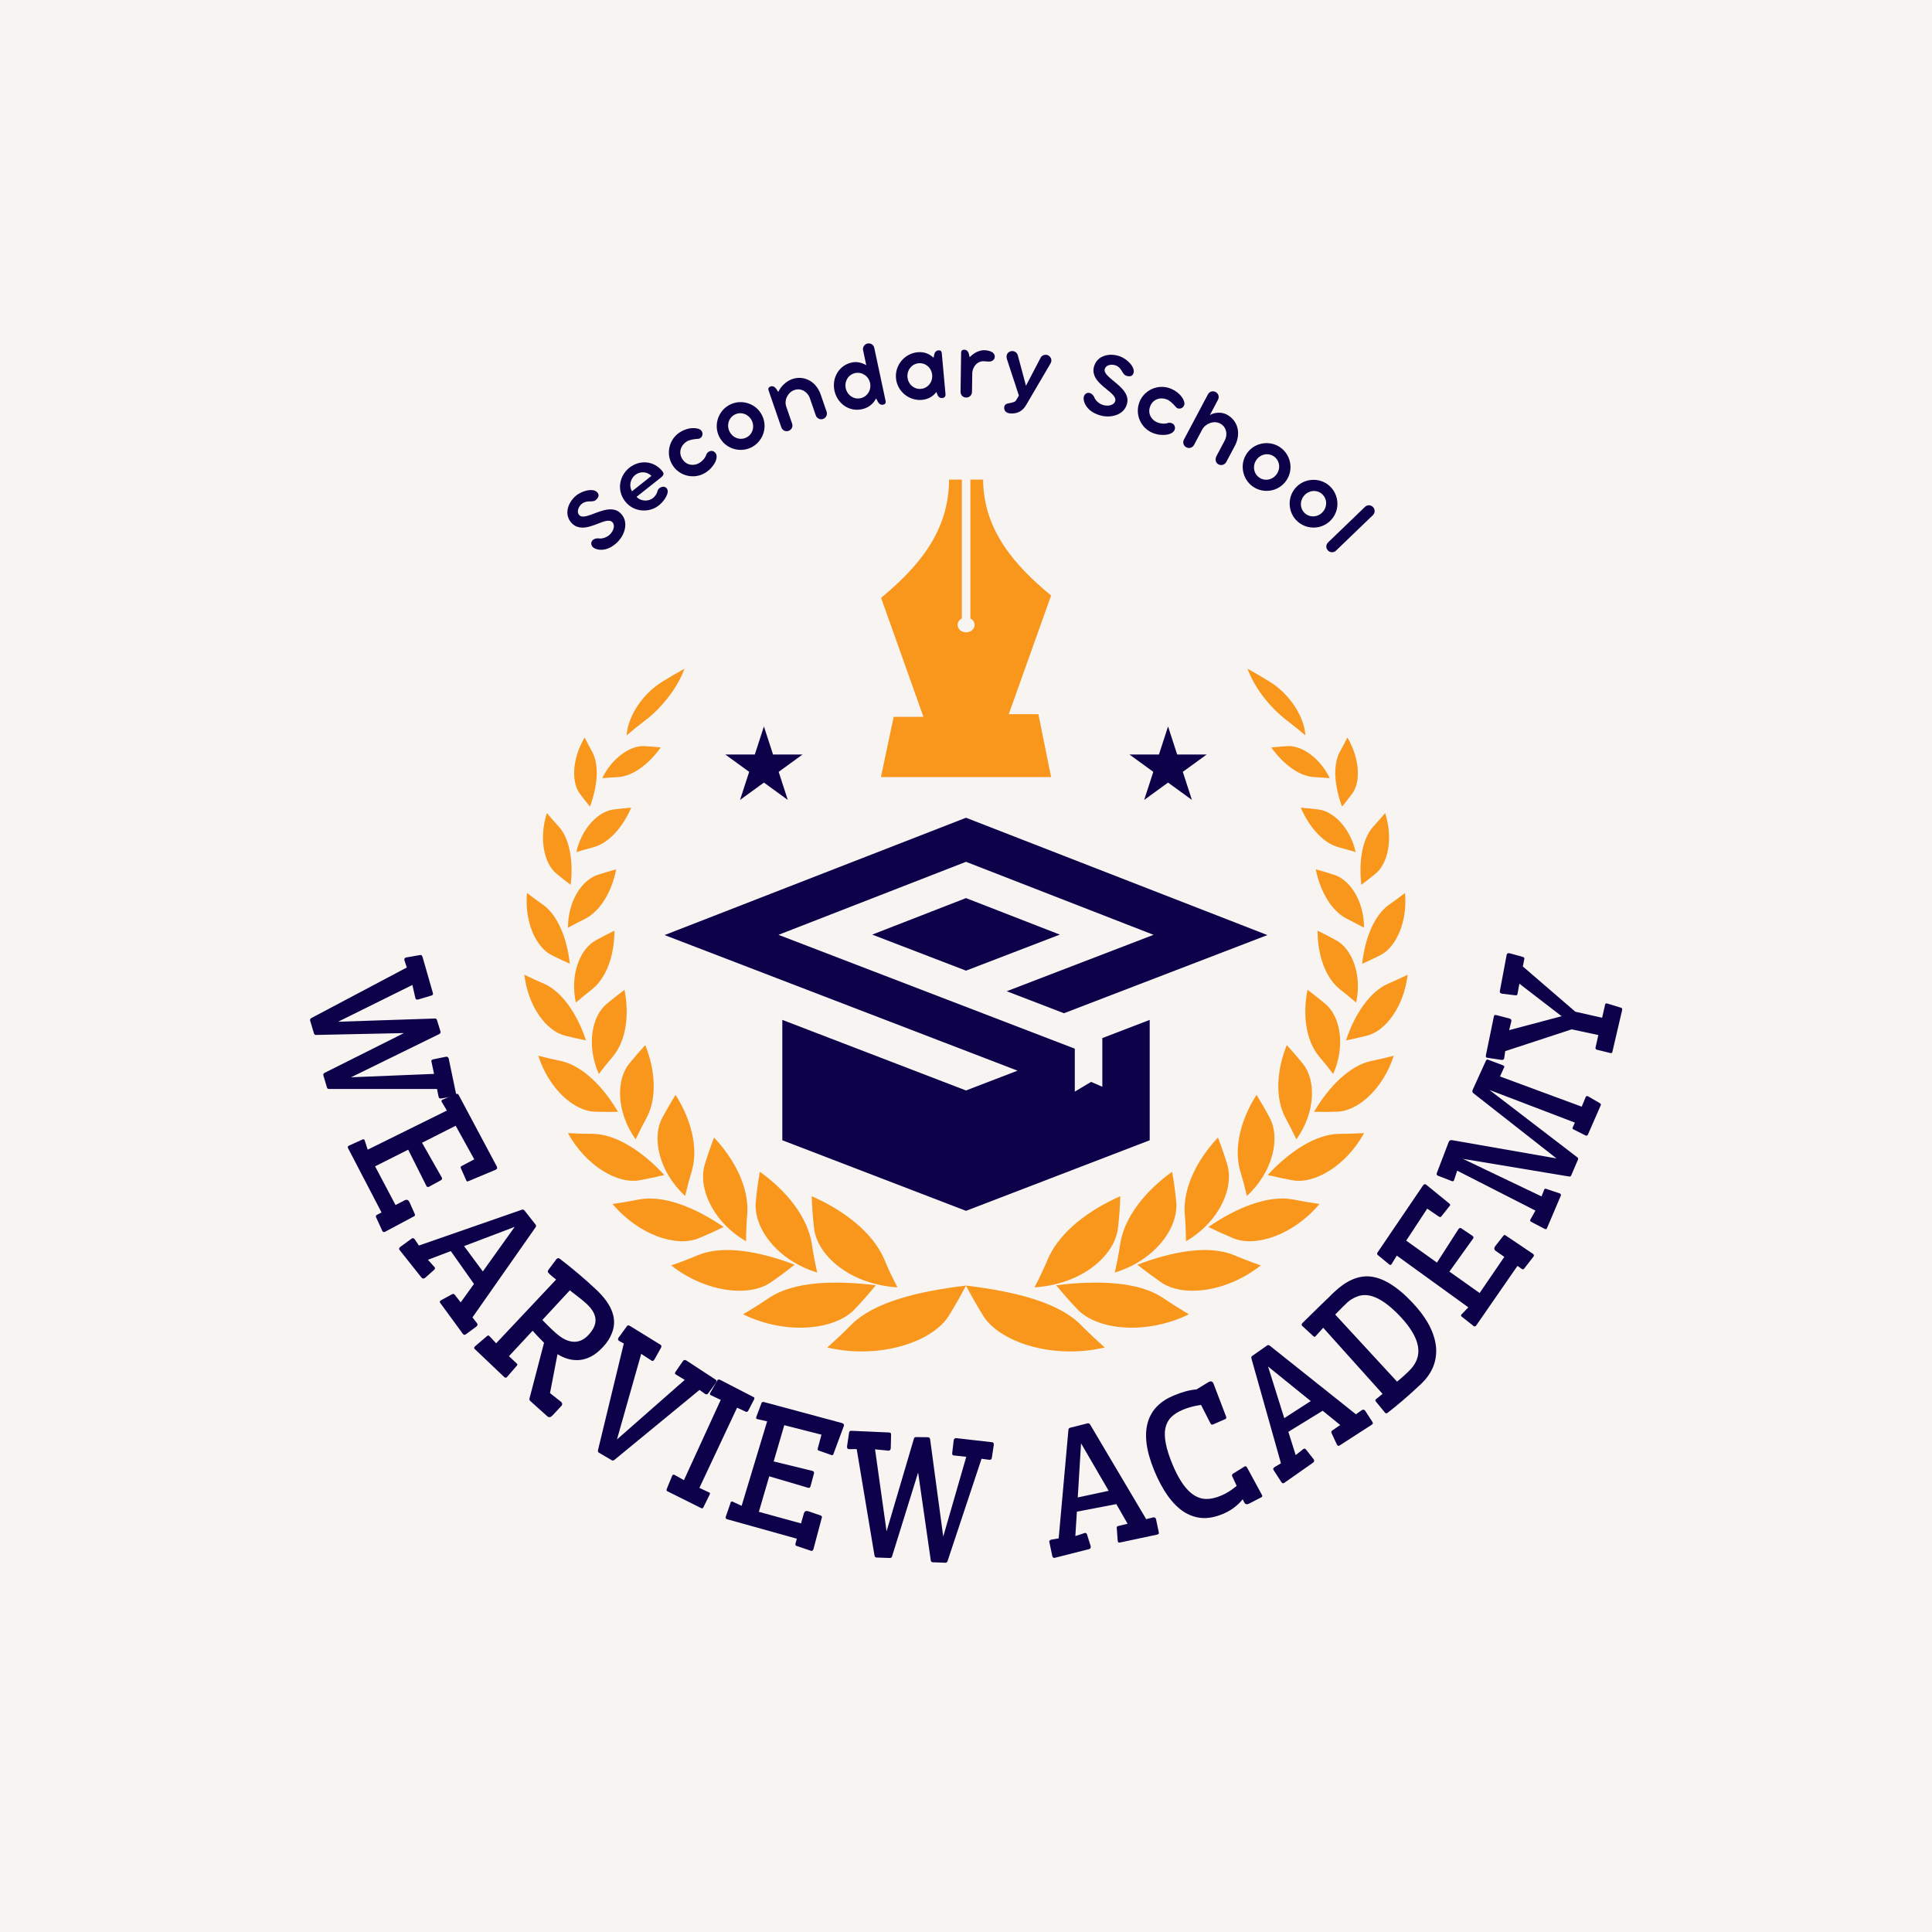 <svg xmlns="http://www.w3.org/2000/svg" xmlns:xlink="http://www.w3.org/1999/xlink" width="500" zoomAndPan="magnify" viewBox="0 0 375 375" height="500" preserveAspectRatio="xMidYMid meet" version="1.0"><defs><g/><clipPath id="1ed52b5b32"><path d="M 261 189 L 273.52 189 L 273.52 202 L 261 202 Z M 261 189 " clip-rule="nonzero"/></clipPath><clipPath id="190e5af655"><path d="M 242 129.797 L 254 129.797 L 254 143 L 242 143 Z M 242 129.797 " clip-rule="nonzero"/></clipPath><clipPath id="d09adafc7c"><path d="M 101.77 189 L 114 189 L 114 202 L 101.77 202 Z M 101.77 189 " clip-rule="nonzero"/></clipPath><clipPath id="40d0a7186c"><path d="M 121 129.797 L 133 129.797 L 133 143 L 121 143 Z M 121 129.797 " clip-rule="nonzero"/></clipPath><clipPath id="8bea46133b"><path d="M 129 158.707 L 246 158.707 L 246 235.207 L 129 235.207 Z M 129 158.707 " clip-rule="nonzero"/></clipPath><clipPath id="ccb3264acd"><path d="M 140.777 141.004 L 155.777 141.004 L 155.777 155.254 L 140.777 155.254 Z M 140.777 141.004 " clip-rule="nonzero"/></clipPath><clipPath id="18fe83a80c"><path d="M 219.219 141.004 L 234.219 141.004 L 234.219 155.254 L 219.219 155.254 Z M 219.219 141.004 " clip-rule="nonzero"/></clipPath><clipPath id="add62f8744"><path d="M 171.02 93.09 L 204.02 93.09 L 204.02 150.84 L 171.02 150.84 Z M 171.02 93.09 " clip-rule="nonzero"/></clipPath></defs><rect x="-37.5" width="450" fill="#ffffff" y="-37.5" height="450" fill-opacity="1"/><rect x="-37.5" width="450" fill="#f7f4f2" y="-37.5" height="450" fill-opacity="1"/><g fill="#0d0149" fill-opacity="1"><g transform="translate(58.356, 189.897)"><g><path d="M 20.141 -3.5 C 20.066 -3.801 20.191 -3.988 20.516 -4.062 L 23.125 -4.516 C 23.312 -4.547 23.43 -4.531 23.484 -4.469 C 23.547 -4.414 23.602 -4.312 23.656 -4.156 L 25.672 2.859 C 25.703 3.047 25.68 3.164 25.609 3.219 C 25.547 3.27 25.445 3.316 25.312 3.359 L 22.797 4.109 C 22.617 4.129 22.492 4.117 22.422 4.078 C 22.348 4.035 22.289 3.926 22.25 3.75 L 21.688 1.281 L 7.266 8.422 L 26.031 7.797 C 26.25 7.773 26.391 7.867 26.453 8.078 L 27.156 10.344 C 27.188 10.562 27.102 10.719 26.906 10.812 L 9.781 19.203 L 25.891 18.547 L 25.391 16.172 C 25.359 16.055 25.359 15.969 25.391 15.906 C 25.43 15.844 25.523 15.785 25.672 15.734 L 28.172 15.219 C 28.453 15.164 28.641 15.281 28.734 15.562 L 30.172 22.438 C 30.211 22.664 30.082 22.816 29.781 22.891 L 27.312 23.312 C 27.156 23.332 27.035 23.32 26.953 23.281 C 26.879 23.238 26.816 23.129 26.766 22.953 L 26.469 21.469 L 5.516 21.469 C 5.316 21.488 5.18 21.395 5.109 21.188 L 4.406 18.828 C 4.375 18.586 4.461 18.422 4.672 18.328 L 20.047 10.625 L 2.984 10.984 C 2.785 10.992 2.648 10.891 2.578 10.672 L 1.828 8.156 C 1.797 7.977 1.891 7.82 2.109 7.688 L 20.609 -2.109 Z M 20.141 -3.5 "/></g></g></g><g fill="#0d0149" fill-opacity="1"><g transform="translate(66.524, 220.806)"><g><path d="M 8.188 18.297 C 7.945 18.359 7.785 18.312 7.703 18.156 L 6.469 15.453 C 6.375 15.242 6.445 15.082 6.688 14.969 L 7.531 14.531 L 1.031 2.047 C 0.926 1.836 0.984 1.676 1.203 1.562 L 3.859 0.359 C 3.992 0.297 4.117 0.328 4.234 0.453 L 4.844 2.344 L 20.219 -5.25 L 19.188 -6.969 C 19.113 -7.133 19.18 -7.27 19.391 -7.375 L 22.031 -8.469 C 22.227 -8.539 22.383 -8.477 22.5 -8.281 L 29.906 5.609 C 30.031 5.898 29.973 6.102 29.734 6.219 L 24.438 8.438 C 24.227 8.551 24.086 8.535 24.016 8.391 L 22.938 5.969 C 22.883 5.82 22.875 5.719 22.906 5.656 C 22.945 5.602 23.023 5.547 23.141 5.484 L 25.531 4.219 L 21.922 -2.297 L 15.391 1 L 19.219 7.734 C 19.332 7.973 19.285 8.148 19.078 8.266 L 16.734 9.547 C 16.504 9.629 16.344 9.582 16.25 9.406 L 12.703 2.344 L 6.281 5.578 L 10.25 13.094 L 12.078 12.141 C 12.43 11.984 12.711 12.086 12.922 12.453 L 13.969 14.797 C 14.062 15.023 14.035 15.176 13.891 15.25 Z M 8.188 18.297 "/></g></g></g><g fill="#0d0149" fill-opacity="1"><g transform="translate(76.983, 241.898)"><g><path d="M 0.547 0.688 C 0.422 0.488 0.484 0.297 0.734 0.109 L 2.875 -1.453 C 3 -1.555 3.109 -1.598 3.203 -1.578 C 3.297 -1.555 3.406 -1.473 3.531 -1.328 L 4.328 -0.141 L 24.312 -7.094 C 24.5 -7.156 24.66 -7.113 24.797 -6.969 L 27 -4.172 C 27.102 -4.023 27.086 -3.852 26.953 -3.656 L 14.719 13.812 L 15.609 14.938 C 15.766 15.188 15.719 15.406 15.469 15.594 L 13.453 17.078 C 13.305 17.18 13.188 17.219 13.094 17.188 C 13.008 17.156 12.914 17.07 12.812 16.938 L 8.5 11.047 C 8.383 10.898 8.348 10.785 8.391 10.703 C 8.441 10.629 8.523 10.551 8.641 10.469 L 10.703 9.344 C 10.848 9.258 10.961 9.227 11.047 9.25 C 11.141 9.27 11.234 9.344 11.328 9.469 L 12.438 10.891 L 15.016 7.312 L 10.516 0.938 L 6.078 2.625 L 7.359 4.047 C 7.43 4.148 7.461 4.234 7.453 4.297 C 7.441 4.367 7.391 4.457 7.297 4.562 L 5.484 6.172 C 5.336 6.254 5.219 6.285 5.125 6.266 C 5.031 6.254 4.93 6.191 4.828 6.078 Z M 13.094 -0.031 L 16.734 4.891 L 22.922 -3.766 Z M 13.094 -0.031 "/></g></g></g><g fill="#0d0149" fill-opacity="1"><g transform="translate(91.084, 260.75)"><g><path d="M 7.281 6.578 C 7.113 6.703 6.945 6.688 6.781 6.531 L 1.031 1.062 C 0.906 0.938 0.926 0.781 1.094 0.594 L 3.469 -1.438 C 3.602 -1.539 3.734 -1.551 3.859 -1.469 L 5.219 -0.016 L 16.859 -12.391 C 16.242 -12.879 15.82 -13.227 15.594 -13.438 C 15.375 -13.656 15.258 -13.816 15.25 -13.922 C 15.25 -14.035 15.285 -14.148 15.359 -14.266 L 16.922 -16.359 C 17.117 -16.555 17.316 -16.594 17.516 -16.469 C 20.023 -14.551 22.398 -12.539 24.641 -10.438 C 27.773 -7.488 28.785 -4.66 27.672 -1.953 C 27.305 -1.004 26.727 -0.113 25.938 0.719 C 25.156 1.551 24.398 2.156 23.672 2.531 C 22.953 2.906 22.227 3.133 21.5 3.219 C 20.02 3.363 18.562 2.988 17.125 2.094 L 15.672 9.656 L 17.859 11.375 C 18.098 11.645 18.102 11.898 17.875 12.141 L 16.188 13.953 C 15.812 14.359 15.473 14.43 15.172 14.172 L 11.844 11.188 C 11.688 11.051 11.641 10.867 11.703 10.641 L 14.516 -0.125 C 13.66 -0.969 12.922 -1.742 12.297 -2.453 L 7.703 2.484 L 9.25 3.938 C 9.375 4.051 9.367 4.18 9.234 4.328 Z M 22.844 -7.609 C 22.227 -8.191 21.117 -9.086 19.516 -10.297 L 14.188 -4.547 C 14.82 -3.879 15.5 -3.207 16.219 -2.531 C 16.938 -1.852 17.578 -1.344 18.141 -1 C 18.711 -0.664 19.281 -0.453 19.844 -0.359 C 21.051 -0.16 22.145 -0.582 23.125 -1.625 C 24.113 -2.676 24.57 -3.691 24.5 -4.672 C 24.438 -5.648 23.883 -6.629 22.844 -7.609 Z M 22.844 -7.609 "/></g></g></g><g fill="#0d0149" fill-opacity="1"><g transform="translate(108.362, 276.74)"><g><path d="M 30.562 -8.938 C 30.758 -8.801 30.77 -8.594 30.594 -8.312 L 29.109 -6.312 C 29.004 -6.188 28.91 -6.113 28.828 -6.094 C 28.742 -6.07 28.625 -6.109 28.469 -6.203 L 27.406 -6.953 L 10.891 6.625 C 10.734 6.758 10.57 6.785 10.406 6.703 L 7.875 5.219 C 7.707 5.113 7.656 4.938 7.719 4.688 L 12.719 -15.969 L 11.828 -16.453 C 11.566 -16.609 11.523 -16.828 11.703 -17.109 L 13.281 -19.266 C 13.383 -19.41 13.477 -19.484 13.562 -19.484 C 13.645 -19.492 13.77 -19.453 13.938 -19.359 L 19.875 -15.703 C 20.051 -15.555 20.066 -15.359 19.922 -15.109 L 18.641 -12.828 C 18.523 -12.68 18.426 -12.598 18.344 -12.578 C 18.258 -12.566 18.148 -12.609 18.016 -12.703 L 16.094 -13.953 L 11.391 2.656 L 24.547 -8.906 L 22.828 -9.938 C 22.723 -10.008 22.664 -10.082 22.656 -10.156 C 22.645 -10.227 22.672 -10.32 22.734 -10.438 L 24.188 -12.547 C 24.363 -12.785 24.578 -12.832 24.828 -12.688 Z M 30.562 -8.938 "/></g></g></g><g fill="#0d0149" fill-opacity="1"><g transform="translate(127.909, 288.795)"><g><path d="M 9.766 0.906 C 9.91 0.969 9.938 1.094 9.844 1.281 L 8.609 3.797 C 8.523 3.984 8.367 4.02 8.141 3.906 L 1.625 0.656 C 1.457 0.582 1.422 0.426 1.516 0.188 L 2.578 -2.391 C 2.672 -2.535 2.789 -2.594 2.938 -2.562 L 4.844 -1.5 L 11.984 -17.078 L 10.047 -18 C 9.879 -18.07 9.844 -18.211 9.938 -18.422 L 11.328 -20.859 C 11.391 -20.961 11.453 -21.02 11.516 -21.031 C 11.586 -21.039 11.688 -21.031 11.812 -21 L 18.375 -17.609 C 18.469 -17.566 18.516 -17.516 18.516 -17.453 C 18.523 -17.391 18.508 -17.301 18.469 -17.188 L 17.312 -14.953 C 17.188 -14.742 17.02 -14.691 16.812 -14.797 L 15.156 -15.562 L 7.844 0 Z M 9.766 0.906 "/></g></g></g><g fill="#0d0149" fill-opacity="1"><g transform="translate(138.917, 294.224)"><g><path d="M 18.953 6.531 C 18.836 6.758 18.695 6.848 18.531 6.797 L 15.703 5.844 C 15.484 5.77 15.414 5.602 15.5 5.344 L 15.75 4.438 L 2.203 0.656 C 1.973 0.582 1.891 0.422 1.953 0.172 L 2.906 -2.578 C 2.945 -2.723 3.055 -2.789 3.234 -2.781 L 5.031 -1.938 L 9.984 -18.344 L 8.047 -18.781 C 7.867 -18.832 7.812 -18.969 7.875 -19.188 L 8.891 -21.891 C 8.961 -22.066 9.113 -22.133 9.344 -22.094 L 24.547 -18 C 24.848 -17.883 24.957 -17.703 24.875 -17.453 L 22.875 -12.062 C 22.801 -11.832 22.68 -11.738 22.516 -11.781 L 20.031 -12.656 C 19.895 -12.707 19.816 -12.77 19.797 -12.844 C 19.785 -12.914 19.797 -13.016 19.828 -13.141 L 20.531 -15.75 L 13.312 -17.594 L 11.25 -10.562 L 18.781 -8.719 C 19.031 -8.645 19.129 -8.488 19.078 -8.25 L 18.391 -5.688 C 18.305 -5.469 18.164 -5.383 17.969 -5.438 L 10.391 -7.672 L 8.375 -0.781 L 16.562 1.469 L 17.125 -0.516 C 17.25 -0.879 17.52 -1.008 17.938 -0.906 L 20.344 -0.078 C 20.57 0.016 20.66 0.145 20.609 0.312 Z M 18.953 6.531 "/></g></g></g><g fill="#0d0149" fill-opacity="1"><g transform="translate(161.785, 301.485)"><g><path d="M 3.031 -20.203 C 2.727 -20.223 2.594 -20.398 2.625 -20.734 L 3.016 -23.375 C 3.047 -23.551 3.094 -23.66 3.156 -23.703 C 3.227 -23.742 3.359 -23.766 3.547 -23.766 L 10.812 -23.438 C 11 -23.414 11.102 -23.363 11.125 -23.281 C 11.156 -23.207 11.172 -23.098 11.172 -22.953 L 11.109 -20.344 C 11.066 -20.156 11.008 -20.035 10.938 -19.984 C 10.875 -19.93 10.754 -19.91 10.578 -19.922 L 8.062 -20.172 L 10.297 -4.25 L 15.609 -22.25 C 15.66 -22.457 15.797 -22.555 16.016 -22.547 L 18.391 -22.516 C 18.598 -22.473 18.719 -22.344 18.75 -22.125 L 21.297 -3.234 L 25.766 -18.719 L 23.359 -18.984 C 23.234 -18.992 23.148 -19.023 23.109 -19.078 C 23.066 -19.141 23.039 -19.242 23.031 -19.391 L 23.328 -21.922 C 23.367 -22.203 23.535 -22.344 23.828 -22.344 L 30.797 -21.547 C 31.035 -21.516 31.141 -21.344 31.109 -21.031 L 30.734 -18.562 C 30.711 -18.395 30.664 -18.281 30.594 -18.219 C 30.531 -18.164 30.41 -18.141 30.234 -18.141 L 28.734 -18.344 L 22.125 1.547 C 22.062 1.734 21.926 1.832 21.719 1.844 L 19.25 1.75 C 19.02 1.719 18.895 1.586 18.875 1.359 L 16.422 -15.672 L 11.359 0.625 C 11.297 0.82 11.156 0.922 10.938 0.922 L 8.312 0.828 C 8.125 0.805 8.004 0.676 7.953 0.438 L 4.5 -20.219 Z M 3.031 -20.203 "/></g></g></g><g fill="#0d0149" fill-opacity="1"><g transform="translate(193.089, 303.154)"><g/></g></g><g fill="#0d0149" fill-opacity="1"><g transform="translate(203.833, 302.6)"><g><path d="M 0.859 -0.219 C 0.617 -0.188 0.469 -0.32 0.406 -0.625 L -0.141 -3.219 C -0.18 -3.375 -0.172 -3.488 -0.109 -3.562 C -0.055 -3.645 0.062 -3.711 0.25 -3.766 L 1.656 -4 L 3.547 -25.078 C 3.566 -25.273 3.664 -25.406 3.844 -25.469 L 7.312 -26.344 C 7.5 -26.363 7.656 -26.27 7.781 -26.062 L 18.641 -7.734 L 20.031 -8.078 C 20.32 -8.117 20.5 -7.984 20.562 -7.672 L 21.078 -5.234 C 21.117 -5.055 21.109 -4.938 21.047 -4.875 C 20.992 -4.812 20.879 -4.758 20.703 -4.719 L 13.562 -3.203 C 13.383 -3.16 13.27 -3.176 13.219 -3.25 C 13.176 -3.32 13.141 -3.43 13.109 -3.578 L 12.938 -5.906 C 12.906 -6.07 12.914 -6.191 12.969 -6.266 C 13.02 -6.336 13.129 -6.391 13.297 -6.422 L 15.031 -6.844 L 12.844 -10.656 L 5.188 -9.188 L 4.891 -4.453 L 6.719 -5.047 C 6.844 -5.066 6.93 -5.055 6.984 -5.016 C 7.047 -4.973 7.102 -4.891 7.156 -4.766 L 7.875 -2.469 C 7.883 -2.281 7.863 -2.148 7.812 -2.078 C 7.77 -2.004 7.672 -1.945 7.516 -1.906 Z M 5.359 -11.953 L 11.359 -13.234 L 6 -22.453 Z M 5.359 -11.953 "/></g></g></g><g fill="#0d0149" fill-opacity="1"><g transform="translate(226.819, 297.513)"><g><path d="M 7.859 -29.312 C 8.242 -29.477 8.523 -29.375 8.703 -29 L 11.156 -22.578 C 11.258 -22.328 11.207 -22.156 11 -22.062 L 8.594 -21.016 C 8.406 -20.941 8.254 -21.008 8.141 -21.219 L 6.297 -24.828 C 4.984 -24.629 3.828 -24.32 2.828 -23.906 C 1.828 -23.488 1.047 -22.992 0.484 -22.422 C -0.078 -21.848 -0.445 -21.133 -0.625 -20.281 C -0.957 -18.645 -0.504 -16.332 0.734 -13.344 C 2.598 -8.801 4.816 -6.539 7.391 -6.562 C 8.211 -6.562 9.141 -6.773 10.172 -7.203 C 11.203 -7.629 12.219 -8.266 13.219 -9.109 L 12.328 -11.016 C 12.273 -11.203 12.348 -11.363 12.547 -11.5 L 14.797 -12.891 C 14.961 -12.961 15.109 -12.891 15.234 -12.672 L 18.172 -7.25 C 18.234 -7.094 18.16 -6.961 17.953 -6.859 L 15.516 -5.609 C 15.129 -5.453 14.848 -5.555 14.672 -5.922 L 14.391 -6.5 C 13.348 -5.238 12.078 -4.297 10.578 -3.672 C 9.078 -3.047 7.707 -2.781 6.469 -2.875 C 5.238 -2.969 4.066 -3.367 2.953 -4.078 C 0.734 -5.535 -1.176 -8.203 -2.781 -12.078 C -4.363 -15.922 -4.766 -19.094 -3.984 -21.594 C -3.273 -23.883 -1.602 -25.57 1.031 -26.656 C 2.676 -27.344 4.141 -27.734 5.422 -27.828 Z M 7.859 -29.312 "/></g></g></g><g fill="#0d0149" fill-opacity="1"><g transform="translate(248.507, 288.354)"><g><path d="M 0.719 -0.5 C 0.52 -0.383 0.336 -0.461 0.172 -0.734 L -1.266 -2.953 C -1.359 -3.086 -1.395 -3.203 -1.375 -3.297 C -1.352 -3.391 -1.266 -3.488 -1.109 -3.594 L 0.125 -4.328 L -5.609 -24.688 C -5.66 -24.883 -5.609 -25.047 -5.453 -25.172 L -2.531 -27.219 C -2.363 -27.312 -2.188 -27.281 -2 -27.125 L 14.672 -13.844 L 15.859 -14.672 C 16.117 -14.805 16.332 -14.742 16.5 -14.484 L 17.859 -12.391 C 17.953 -12.234 17.984 -12.113 17.953 -12.031 C 17.922 -11.957 17.828 -11.867 17.672 -11.766 L 11.547 -7.812 C 11.391 -7.707 11.273 -7.68 11.203 -7.734 C 11.129 -7.785 11.051 -7.875 10.969 -8 L 9.984 -10.109 C 9.91 -10.273 9.883 -10.395 9.906 -10.469 C 9.926 -10.551 10.004 -10.641 10.141 -10.734 L 11.625 -11.766 L 8.219 -14.531 L 1.562 -10.438 L 2.984 -5.922 L 4.484 -7.109 C 4.586 -7.172 4.676 -7.191 4.75 -7.172 C 4.82 -7.148 4.898 -7.094 4.984 -7 L 6.484 -5.094 C 6.566 -4.938 6.594 -4.812 6.562 -4.719 C 6.539 -4.633 6.473 -4.547 6.359 -4.453 Z M 0.766 -13.094 L 5.906 -16.406 L -2.375 -23.109 Z M 0.766 -13.094 "/></g></g></g><g fill="#0d0149" fill-opacity="1"><g transform="translate(268.181, 275.423)"><g><path d="M -11.344 -17.703 C -11.789 -17.234 -12.289 -16.68 -12.844 -16.047 C -12.926 -15.961 -12.992 -15.93 -13.047 -15.953 C -13.109 -15.973 -13.188 -16.02 -13.281 -16.094 L -15.453 -18.094 C -15.523 -18.188 -15.551 -18.266 -15.531 -18.328 C -15.52 -18.398 -15.477 -18.488 -15.406 -18.594 C -14.664 -19.32 -14.02 -19.957 -13.469 -20.5 C -12.914 -21.039 -12.438 -21.508 -12.031 -21.906 C -11.625 -22.312 -11.273 -22.648 -10.984 -22.922 C -10.691 -23.203 -10.438 -23.445 -10.219 -23.656 C -10.008 -23.875 -9.82 -24.062 -9.656 -24.219 L -9.172 -24.672 C -6.898 -26.816 -4.648 -27.816 -2.422 -27.672 C 0.148 -27.484 2.941 -25.797 5.953 -22.609 C 8.797 -19.586 10.332 -16.66 10.562 -13.828 C 10.75 -11.148 9.758 -8.789 7.594 -6.75 C 5.32 -4.602 3.156 -2.738 1.094 -1.156 C 0.957 -1.039 0.801 -1.07 0.625 -1.25 L -1.141 -3.406 C -1.242 -3.539 -1.25 -3.672 -1.156 -3.797 L 0.172 -4.875 Z M 2.984 -7.25 C 3.66 -7.801 4.141 -8.211 4.422 -8.484 L 5.172 -9.188 C 6.723 -10.645 7.352 -12.254 7.062 -14.016 C 6.781 -15.785 5.633 -17.738 3.625 -19.875 C 0.281 -23.426 -2.539 -24.711 -4.844 -23.734 C -5.582 -23.43 -6.176 -23.07 -6.625 -22.656 C -7.383 -21.938 -8.18 -21.141 -9.016 -20.266 Z M 2.984 -7.25 "/></g></g></g><g fill="#0d0149" fill-opacity="1"><g transform="translate(285.193, 259.148)"><g><path d="M 12.375 -15.766 C 12.551 -15.586 12.586 -15.426 12.484 -15.281 L 10.656 -12.922 C 10.52 -12.734 10.344 -12.723 10.125 -12.891 L 9.344 -13.438 L 1.328 -1.859 C 1.18 -1.672 1.008 -1.645 0.812 -1.781 L -1.484 -3.594 C -1.609 -3.676 -1.633 -3.801 -1.562 -3.969 L -0.188 -5.391 L -14.078 -15.438 L -15.109 -13.75 C -15.223 -13.594 -15.367 -13.582 -15.547 -13.719 L -17.781 -15.562 C -17.914 -15.695 -17.926 -15.859 -17.812 -16.047 L -8.969 -29.078 C -8.781 -29.316 -8.582 -29.359 -8.375 -29.203 L -3.906 -25.562 C -3.707 -25.414 -3.66 -25.273 -3.766 -25.141 L -5.406 -23.078 C -5.5 -22.961 -5.582 -22.906 -5.656 -22.906 C -5.727 -22.914 -5.82 -22.957 -5.938 -23.031 L -8.172 -24.547 L -12.25 -18.344 L -6.281 -14.078 L -2.094 -20.594 C -1.938 -20.801 -1.758 -20.848 -1.562 -20.734 L 0.641 -19.25 C 0.828 -19.082 0.863 -18.922 0.75 -18.766 L -3.859 -12.328 L 2 -8.172 L 6.797 -15.188 L 5.109 -16.359 C 4.805 -16.598 4.773 -16.895 5.016 -17.25 L 6.594 -19.266 C 6.738 -19.441 6.879 -19.477 7.016 -19.375 Z M 12.375 -15.766 "/></g></g></g><g fill="#0d0149" fill-opacity="1"><g transform="translate(299.525, 239.913)"><g><path d="M 8.703 -19.719 C 8.609 -19.508 8.461 -19.438 8.266 -19.5 L 5.906 -20.688 C 5.719 -20.781 5.656 -20.895 5.719 -21.031 L 6.156 -22.016 L -10.438 -28.359 L 6.625 -15.281 C 6.789 -15.164 6.832 -15.008 6.75 -14.812 L 5.438 -11.75 C 5.363 -11.57 5.211 -11.508 4.984 -11.562 L -15.578 -14.984 L -0.312 -7.688 L 0.219 -9.047 C 0.27 -9.172 0.395 -9.207 0.594 -9.156 L 3.281 -8.25 C 3.457 -8.145 3.5 -7.988 3.406 -7.781 L 0.734 -1.5 C 0.672 -1.332 0.52 -1.297 0.281 -1.391 L -2.344 -2.766 C -2.488 -2.848 -2.547 -2.969 -2.516 -3.125 L -1.5 -4.938 L -16.688 -12.688 L -17.297 -10.828 C -17.379 -10.641 -17.531 -10.586 -17.75 -10.672 L -20.484 -11.734 C -20.66 -11.836 -20.711 -12 -20.641 -12.219 L -18.328 -18.266 C -18.203 -18.547 -17.988 -18.66 -17.688 -18.609 L 2.594 -15.062 L -13.5 -27.688 C -13.75 -27.852 -13.805 -28.086 -13.672 -28.391 L -11.109 -34.031 C -11.047 -34.125 -10.984 -34.191 -10.922 -34.234 C -10.867 -34.273 -10.785 -34.27 -10.672 -34.219 L -7.766 -33.125 C -7.66 -33.062 -7.586 -33.004 -7.547 -32.953 C -7.516 -32.91 -7.523 -32.836 -7.578 -32.734 L -8.375 -30.969 L 7.484 -25.109 L 8.281 -27.031 C 8.375 -27.156 8.5 -27.195 8.656 -27.156 L 10.969 -25.812 C 11.176 -25.676 11.25 -25.539 11.188 -25.406 Z M 8.703 -19.719 "/></g></g></g><g fill="#0d0149" fill-opacity="1"><g transform="translate(311.831, 210.513)"><g><path d="M -0.281 -15.531 C -0.238 -15.719 -0.102 -15.785 0.125 -15.734 L 2.781 -14.922 C 2.906 -14.891 2.977 -14.836 3 -14.766 C 3.031 -14.703 3.039 -14.609 3.031 -14.484 L 1.125 -6.328 C 1.094 -6.211 1.047 -6.145 0.984 -6.125 C 0.93 -6.102 0.844 -6.102 0.719 -6.125 L -1.891 -6.766 C -2.098 -6.836 -2.18 -6.977 -2.141 -7.188 L -1.594 -9.609 L -6.766 -10.719 L -19.672 -6.484 L -19.859 -5.156 C -19.91 -4.852 -20.102 -4.734 -20.438 -4.797 L -23.094 -5.188 C -23.27 -5.219 -23.375 -5.273 -23.406 -5.359 C -23.445 -5.441 -23.445 -5.57 -23.406 -5.75 L -21.875 -13.203 C -21.844 -13.379 -21.781 -13.473 -21.688 -13.484 C -21.602 -13.504 -21.488 -13.5 -21.344 -13.469 L -18.812 -12.812 C -18.656 -12.758 -18.555 -12.691 -18.516 -12.609 C -18.473 -12.535 -18.461 -12.414 -18.484 -12.25 L -18.906 -10.562 L -8.719 -13.266 L -16.922 -19.578 L -17.281 -17.609 C -17.301 -17.484 -17.344 -17.398 -17.406 -17.359 C -17.469 -17.328 -17.566 -17.316 -17.703 -17.328 L -20.328 -17.641 C -20.641 -17.723 -20.766 -17.906 -20.703 -18.188 L -19.375 -25.25 C -19.301 -25.469 -19.109 -25.547 -18.797 -25.484 L -16.328 -24.797 C -16.172 -24.766 -16.062 -24.707 -16 -24.625 C -15.945 -24.551 -15.941 -24.426 -15.984 -24.25 L -16.25 -22.922 L -6.062 -14.141 L -0.859 -12.969 Z M -0.281 -15.531 "/></g></g></g><path fill="#f9971d" d="M 187.5 249.527 C 188.496 251.441 189.57 253.336 190.727 255.207 C 193.742 260.367 204.105 263.957 214.445 261.547 C 212.777 260.082 211.18 258.574 209.652 257.02 C 205.348 252.809 197.156 250.688 187.496 249.527 Z M 187.5 249.527 " fill-opacity="1" fill-rule="nonzero"/><path fill="#f9971d" d="M 200.797 249.875 C 201.777 248.008 202.664 246.129 203.453 244.234 C 205.754 239.07 211.336 234.867 217.453 232.18 C 217.395 234.156 217.25 236.148 217.02 238.152 C 216.551 243.582 210.117 249.281 200.801 249.871 Z M 200.797 249.875 " fill-opacity="1" fill-rule="nonzero"/><path fill="#f9971d" d="M 204.996 249.465 C 206.266 251.008 207.598 252.52 208.992 253.996 C 212.688 258.098 222.207 259.262 230.777 255.105 C 229.008 254.07 227.289 252.984 225.621 251.848 C 220.969 248.797 213.336 248.453 204.996 249.465 Z M 204.996 249.465 " fill-opacity="1" fill-rule="nonzero"/><path fill="#f9971d" d="M 216.375 247.008 C 216.816 245.098 217.176 243.191 217.453 241.285 C 218.34 236.07 222.422 231.07 227.516 227.438 C 227.84 229.281 228.098 231.148 228.281 233.043 C 228.914 238.156 224.285 244.59 216.375 247.008 Z M 216.375 247.008 " fill-opacity="1" fill-rule="nonzero"/><path fill="#f9971d" d="M 220.766 245.48 C 222.211 246.629 223.707 247.738 225.25 248.809 C 229.371 251.805 237.891 250.98 244.723 245.617 C 242.926 244.992 241.168 244.316 239.441 243.586 C 234.66 241.66 227.738 242.816 220.762 245.48 Z M 220.766 245.48 " fill-opacity="1" fill-rule="nonzero"/><path fill="#f9971d" d="M 230.195 240.926 C 230.18 239.09 230.098 237.27 229.949 235.465 C 229.648 230.508 232.352 225.098 236.406 220.793 C 237.039 222.434 237.617 224.109 238.141 225.824 C 239.672 230.422 236.695 237.16 230.199 240.926 Z M 230.195 240.926 " fill-opacity="1" fill-rule="nonzero"/><path fill="#f9971d" d="M 234.539 238.156 C 236.074 238.91 237.645 239.617 239.25 240.285 C 243.559 242.184 250.957 239.801 256.117 233.691 C 254.367 233.449 252.637 233.156 250.926 232.809 C 246.215 231.938 240.152 234.305 234.539 238.156 Z M 234.539 238.156 " fill-opacity="1" fill-rule="nonzero"/><path fill="#f9971d" d="M 242.023 232.137 C 241.633 230.461 241.191 228.816 240.699 227.195 C 239.434 222.723 240.879 217.227 243.887 212.5 C 244.758 213.898 245.586 215.336 246.375 216.812 C 248.602 220.766 247.113 227.445 242.023 232.137 Z M 242.023 232.137 " fill-opacity="1" fill-rule="nonzero"/><path fill="#f9971d" d="M 246.059 228.07 C 247.602 228.445 249.164 228.777 250.746 229.066 C 255.031 229.934 261.207 226.375 264.777 219.934 C 263.125 220.031 261.492 220.078 259.871 220.082 C 255.41 220.156 250.316 223.457 246.059 228.07 Z M 246.059 228.07 " fill-opacity="1" fill-rule="nonzero"/><path fill="#f9971d" d="M 251.625 221.148 C 250.945 219.703 250.227 218.293 249.477 216.91 C 247.465 213.086 247.789 207.766 249.762 202.848 C 250.801 203.98 251.812 205.148 252.793 206.355 C 255.527 209.586 255.348 215.922 251.633 221.148 Z M 251.625 221.148 " fill-opacity="1" fill-rule="nonzero"/><path fill="#f9971d" d="M 255.051 215.805 C 256.523 215.836 258.008 215.824 259.5 215.777 C 263.555 215.711 268.449 211.359 270.527 204.918 C 269.047 205.305 267.566 205.648 266.086 205.949 C 262.035 206.84 257.992 210.793 255.051 215.805 Z M 255.051 215.805 " fill-opacity="1" fill-rule="nonzero"/><path fill="#f9971d" d="M 258.773 208.461 C 257.879 207.285 256.961 206.145 256.016 205.039 C 253.473 201.953 252.816 197.016 253.789 192.121 C 254.93 192.973 256.059 193.859 257.164 194.785 C 260.219 197.246 261.172 203.027 258.773 208.461 Z M 258.773 208.461 " fill-opacity="1" fill-rule="nonzero"/><g clip-path="url(#1ed52b5b32)"><path fill="#f9971d" d="M 261.254 201.941 C 262.59 201.676 263.93 201.371 265.273 201.035 C 268.93 200.172 272.512 195.359 273.223 189.199 C 271.949 189.816 270.672 190.402 269.387 190.949 C 265.883 192.5 262.941 196.848 261.254 201.938 Z M 261.254 201.941 " fill-opacity="1" fill-rule="nonzero"/></g><path fill="#f9971d" d="M 263.227 194.602 C 262.199 193.715 261.152 192.859 260.094 192.035 C 257.219 189.73 255.73 185.336 255.746 180.641 C 256.934 181.219 258.113 181.832 259.281 182.477 C 262.492 184.176 264.383 189.246 263.227 194.602 Z M 263.227 194.602 " fill-opacity="1" fill-rule="nonzero"/><path fill="#f9971d" d="M 264.406 187.062 C 265.551 186.555 266.695 186.016 267.832 185.445 C 270.941 183.953 273.23 178.977 272.711 173.328 C 271.684 174.117 270.645 174.879 269.59 175.613 C 266.734 177.664 264.918 182.156 264.398 187.062 Z M 264.406 187.062 " fill-opacity="1" fill-rule="nonzero"/><path fill="#f9971d" d="M 264.758 180.07 C 263.664 179.473 262.562 178.898 261.453 178.352 C 258.434 176.816 256.266 173.078 255.391 168.734 C 256.57 169.055 257.746 169.406 258.918 169.789 C 262.125 170.773 264.77 175.023 264.758 180.066 Z M 264.758 180.07 " fill-opacity="1" fill-rule="nonzero"/><path fill="#f9971d" d="M 264.242 171.742 C 265.156 171.055 266.062 170.348 266.957 169.613 C 269.414 167.656 270.441 162.789 268.859 157.809 C 268.102 158.711 267.332 159.59 266.543 160.449 C 264.41 162.828 263.699 167.234 264.242 171.746 Z M 264.242 171.742 " fill-opacity="1" fill-rule="nonzero"/><path fill="#f9971d" d="M 263.129 165.387 C 262.035 165.055 260.941 164.746 259.844 164.461 C 256.848 163.648 254.148 160.621 252.477 156.762 C 253.598 156.855 254.719 156.969 255.848 157.113 C 258.914 157.453 262.125 160.836 263.129 165.387 Z M 263.129 165.387 " fill-opacity="1" fill-rule="nonzero"/><path fill="#f9971d" d="M 260.488 156.566 C 261.141 155.766 261.781 154.953 262.406 154.121 C 264.137 151.879 263.992 147.34 261.527 143.145 C 261.051 144.098 260.559 145.031 260.047 145.953 C 258.676 148.492 259.016 152.621 260.488 156.562 Z M 260.488 156.566 " fill-opacity="1" fill-rule="nonzero"/><path fill="#f9971d" d="M 258.109 151.051 C 257.07 150.957 256.039 150.883 255.008 150.828 C 252.176 150.652 249.105 148.363 246.742 145.074 C 247.766 144.973 248.793 144.891 249.824 144.828 C 252.637 144.621 256.227 147.133 258.109 151.051 Z M 258.109 151.051 " fill-opacity="1" fill-rule="nonzero"/><g clip-path="url(#190e5af655)"><path fill="#f9971d" d="M 253.383 142.746 C 252.215 141.742 251.016 140.773 249.781 139.84 C 246.445 137.293 243.504 133.488 242.141 129.805 C 243.609 130.602 245.043 131.434 246.445 132.312 C 250.328 134.695 253.176 139.125 253.375 142.746 Z M 253.383 142.746 " fill-opacity="1" fill-rule="nonzero"/></g><path fill="#f9971d" d="M 187.5 249.527 C 186.508 251.441 185.43 253.336 184.273 255.207 C 181.262 260.367 170.895 263.957 160.559 261.547 C 162.223 260.082 163.82 258.574 165.348 257.02 C 169.652 252.809 177.844 250.688 187.504 249.527 Z M 187.5 249.527 " fill-opacity="1" fill-rule="nonzero"/><path fill="#f9971d" d="M 174.203 249.875 C 173.223 248.016 172.34 246.137 171.555 244.238 C 169.25 239.074 163.672 234.871 157.555 232.184 C 157.609 234.16 157.754 236.152 157.984 238.156 C 158.453 243.59 164.891 249.289 174.207 249.875 Z M 174.203 249.875 " fill-opacity="1" fill-rule="nonzero"/><path fill="#f9971d" d="M 170.004 249.465 C 168.738 251.008 167.406 252.52 166.008 253.996 C 162.316 258.098 152.797 259.262 144.227 255.105 C 145.996 254.07 147.715 252.984 149.383 251.848 C 154.031 248.797 161.668 248.453 170.004 249.465 Z M 170.004 249.465 " fill-opacity="1" fill-rule="nonzero"/><path fill="#f9971d" d="M 158.625 247.008 C 158.188 245.098 157.828 243.191 157.551 241.285 C 156.66 236.07 152.578 231.07 147.484 227.438 C 147.16 229.281 146.906 231.148 146.719 233.043 C 146.09 238.156 150.719 244.59 158.629 247.008 Z M 158.625 247.008 " fill-opacity="1" fill-rule="nonzero"/><path fill="#f9971d" d="M 154.238 245.48 C 152.789 246.629 151.297 247.738 149.754 248.809 C 145.633 251.805 137.113 250.98 130.277 245.617 C 132.074 244.992 133.836 244.316 135.562 243.586 C 140.344 241.66 147.262 242.816 154.242 245.48 Z M 154.238 245.48 " fill-opacity="1" fill-rule="nonzero"/><path fill="#f9971d" d="M 144.805 240.926 C 144.824 239.09 144.906 237.27 145.051 235.465 C 145.355 230.508 142.652 225.098 138.598 220.793 C 137.965 222.434 137.387 224.109 136.859 225.824 C 135.332 230.422 138.309 237.16 144.801 240.926 Z M 144.805 240.926 " fill-opacity="1" fill-rule="nonzero"/><path fill="#f9971d" d="M 140.461 238.156 C 138.926 238.91 137.355 239.617 135.754 240.285 C 131.441 242.184 124.051 239.801 118.887 233.691 C 120.641 233.449 122.367 233.156 124.078 232.809 C 128.789 231.938 134.855 234.305 140.465 238.156 Z M 140.461 238.156 " fill-opacity="1" fill-rule="nonzero"/><path fill="#f9971d" d="M 132.98 232.137 C 133.371 230.461 133.812 228.816 134.305 227.195 C 135.57 222.723 134.125 217.227 131.121 212.5 C 130.25 213.898 129.418 215.336 128.629 216.812 C 126.402 220.766 127.895 227.445 132.98 232.137 Z M 132.98 232.137 " fill-opacity="1" fill-rule="nonzero"/><path fill="#f9971d" d="M 128.945 228.07 C 127.402 228.445 125.84 228.777 124.258 229.066 C 119.973 229.934 113.797 226.375 110.227 219.934 C 111.879 220.031 113.512 220.078 115.129 220.082 C 119.594 220.156 124.688 223.457 128.945 228.07 Z M 128.945 228.07 " fill-opacity="1" fill-rule="nonzero"/><path fill="#f9971d" d="M 123.375 221.148 C 124.059 219.703 124.777 218.293 125.531 216.91 C 127.543 213.086 127.219 207.766 125.246 202.848 C 124.207 203.98 123.195 205.148 122.215 206.355 C 119.48 209.586 119.66 215.922 123.375 221.148 Z M 123.375 221.148 " fill-opacity="1" fill-rule="nonzero"/><path fill="#f9971d" d="M 119.953 215.805 C 118.48 215.836 116.996 215.824 115.504 215.777 C 111.449 215.711 106.551 211.355 104.473 204.918 C 105.957 205.305 107.438 205.648 108.914 205.949 C 112.965 206.84 117.012 210.793 119.953 215.805 Z M 119.953 215.805 " fill-opacity="1" fill-rule="nonzero"/><path fill="#f9971d" d="M 116.23 208.461 C 117.121 207.285 118.043 206.145 118.988 205.039 C 121.531 201.953 122.184 197.016 121.215 192.121 C 120.07 192.973 118.945 193.859 117.836 194.785 C 114.781 197.246 113.832 203.027 116.23 208.461 Z M 116.23 208.461 " fill-opacity="1" fill-rule="nonzero"/><g clip-path="url(#d09adafc7c)"><path fill="#f9971d" d="M 113.746 201.941 C 112.41 201.676 111.07 201.371 109.73 201.035 C 106.07 200.172 102.488 195.359 101.781 189.199 C 103.051 189.816 104.332 190.402 105.613 190.949 C 109.121 192.5 112.062 196.848 113.746 201.938 Z M 113.746 201.941 " fill-opacity="1" fill-rule="nonzero"/></g><path fill="#f9971d" d="M 111.777 194.602 C 112.805 193.715 113.848 192.859 114.906 192.035 C 117.781 189.73 119.27 185.336 119.254 180.641 C 118.066 181.219 116.887 181.832 115.719 182.477 C 112.508 184.176 110.617 189.246 111.773 194.602 Z M 111.777 194.602 " fill-opacity="1" fill-rule="nonzero"/><path fill="#f9971d" d="M 110.602 187.062 C 109.453 186.555 108.312 186.016 107.176 185.445 C 104.059 183.953 101.773 178.977 102.289 173.328 C 103.316 174.117 104.355 174.879 105.41 175.613 C 108.262 177.664 110.078 182.156 110.602 187.062 Z M 110.602 187.062 " fill-opacity="1" fill-rule="nonzero"/><path fill="#f9971d" d="M 110.246 180.07 C 111.34 179.473 112.441 178.898 113.547 178.352 C 116.57 176.816 118.738 173.078 119.609 168.734 C 118.434 169.055 117.258 169.406 116.082 169.789 C 112.875 170.773 110.23 175.023 110.246 180.066 Z M 110.246 180.07 " fill-opacity="1" fill-rule="nonzero"/><path fill="#f9971d" d="M 110.766 171.742 C 109.852 171.055 108.945 170.348 108.051 169.609 C 105.594 167.652 104.562 162.785 106.145 157.809 C 106.902 158.711 107.676 159.59 108.465 160.445 C 110.602 162.832 111.305 167.234 110.766 171.742 Z M 110.766 171.742 " fill-opacity="1" fill-rule="nonzero"/><path fill="#f9971d" d="M 111.871 165.387 C 112.965 165.055 114.059 164.746 115.156 164.461 C 118.156 163.648 120.852 160.621 122.523 156.762 C 121.402 156.855 120.281 156.969 119.156 157.113 C 116.09 157.453 112.879 160.836 111.871 165.387 Z M 111.871 165.387 " fill-opacity="1" fill-rule="nonzero"/><path fill="#f9971d" d="M 114.516 156.566 C 113.863 155.766 113.223 154.953 112.594 154.121 C 110.867 151.879 111.008 147.34 113.473 143.145 C 113.949 144.098 114.445 145.031 114.957 145.953 C 116.328 148.492 115.984 152.621 114.516 156.562 Z M 114.516 156.566 " fill-opacity="1" fill-rule="nonzero"/><path fill="#f9971d" d="M 116.891 151.051 C 117.926 150.957 118.961 150.883 119.992 150.828 C 122.82 150.652 125.891 148.363 128.258 145.074 C 127.234 144.973 126.207 144.891 125.172 144.828 C 122.363 144.621 118.773 147.133 116.887 151.051 Z M 116.891 151.051 " fill-opacity="1" fill-rule="nonzero"/><g clip-path="url(#40d0a7186c)"><path fill="#f9971d" d="M 121.617 142.746 C 122.785 141.742 123.988 140.773 125.223 139.84 C 128.559 137.293 131.5 133.488 132.859 129.805 C 131.395 130.602 129.957 131.434 128.559 132.312 C 124.676 134.695 121.828 139.125 121.629 142.746 Z M 121.617 142.746 " fill-opacity="1" fill-rule="nonzero"/></g><g clip-path="url(#8bea46133b)"><path fill="#0d0149" d="M 187.5 188.402 L 205.707 181.406 L 187.5 174.32 L 169.293 181.406 Z M 208.617 211.887 L 208.617 203.547 L 151.098 181.449 L 187.5 167.277 L 223.902 181.449 L 195.402 192.398 L 206.516 196.668 L 246 181.496 L 187.5 158.723 L 129 181.496 L 197.504 207.816 L 187.5 211.66 L 151.848 197.961 L 151.848 221.324 L 187.5 235.023 L 223.156 221.324 L 223.156 197.961 L 213.961 201.492 L 213.961 210.941 L 211.781 209.992 Z M 208.617 211.887 " fill-opacity="1" fill-rule="evenodd"/></g><g clip-path="url(#ccb3264acd)"><path fill="#0d0149" d="M 148.277 141.004 L 150.047 146.449 L 155.773 146.449 L 151.141 149.816 L 152.91 155.266 L 148.277 151.898 L 143.641 155.266 L 145.414 149.816 L 140.777 146.449 L 146.508 146.449 Z M 148.277 141.004 " fill-opacity="1" fill-rule="nonzero"/></g><g clip-path="url(#18fe83a80c)"><path fill="#0d0149" d="M 226.719 141.004 L 228.488 146.449 L 234.219 146.449 L 229.582 149.816 L 231.352 155.266 L 226.719 151.898 L 222.086 155.266 L 223.855 149.816 L 219.223 146.449 L 224.949 146.449 Z M 226.719 141.004 " fill-opacity="1" fill-rule="nonzero"/></g><g fill="#0d0149" fill-opacity="1"><g transform="translate(116.529, 108.352)"><g><path d="M -0.742 -11.438 C -0.535 -11.641 -0.387 -11.867 -0.359 -12.105 C -0.324 -12.34 -0.387 -12.578 -0.645 -12.84 C -0.918 -13.113 -1.359 -13.242 -1.879 -13.234 C -2.398 -13.223 -2.965 -13.086 -3.523 -12.852 C -4.086 -12.617 -4.605 -12.285 -5.008 -11.891 C -5.816 -11.09 -6.281 -10.156 -6.383 -9.254 C -6.488 -8.344 -6.199 -7.465 -5.516 -6.766 C -5.203 -6.453 -4.871 -6.238 -4.52 -6.121 C -3.812 -5.871 -3.066 -5.891 -2.301 -6.094 C -1.535 -6.293 -0.773 -6.582 -0.082 -6.855 C 0.266 -7 0.586 -7.105 0.895 -7.184 C 1.484 -7.332 1.992 -7.34 2.316 -7.012 C 2.633 -6.691 2.684 -6.254 2.574 -5.828 C 2.465 -5.391 2.195 -4.953 1.867 -4.629 C 1.523 -4.293 1.109 -4.07 0.703 -3.945 C 0.293 -3.816 -0.113 -3.785 -0.445 -3.867 C -0.898 -3.844 -1.246 -3.754 -1.48 -3.52 C -1.719 -3.285 -1.801 -3.004 -1.758 -2.746 C -1.719 -2.48 -1.566 -2.23 -1.328 -2.043 C -0.84 -1.723 -0.129 -1.551 0.691 -1.684 C 1.508 -1.805 2.422 -2.246 3.324 -3.137 C 4.074 -3.875 4.621 -4.863 4.789 -5.875 C 4.961 -6.875 4.746 -7.895 3.961 -8.691 C 3.656 -9 3.328 -9.215 2.977 -9.328 C 2.266 -9.566 1.492 -9.52 0.695 -9.312 C -0.098 -9.098 -0.871 -8.809 -1.598 -8.531 C -1.965 -8.391 -2.305 -8.281 -2.617 -8.195 C -3.246 -8.027 -3.758 -8.023 -4.082 -8.352 C -4.352 -8.629 -4.414 -9.027 -4.332 -9.398 C -4.25 -9.77 -4.027 -10.148 -3.762 -10.414 C -3.23 -10.934 -2.633 -11.051 -1.734 -11.039 C -1.477 -11.043 -1.289 -11.082 -1.129 -11.145 C -0.977 -11.207 -0.863 -11.305 -0.742 -11.438 Z M -0.742 -11.438 "/></g></g></g><g fill="#0d0149" fill-opacity="1"><g transform="translate(123.727, 101.262)"><g><path d="M 4.152 -3.164 C 4.719 -3.613 5.262 -4.262 5.582 -4.875 C 5.902 -5.484 5.996 -6.078 5.691 -6.461 C 5.43 -6.793 5.035 -6.852 4.695 -6.738 C 4.352 -6.625 4.051 -6.371 3.938 -6.09 C 3.82 -5.508 3.5 -4.977 3.027 -4.602 C 2.531 -4.211 1.926 -4.066 1.348 -4.113 C 0.773 -4.16 0.211 -4.402 -0.184 -4.82 L 4.48 -8.508 C 5.098 -9 5.227 -9.305 4.836 -9.801 C 4.035 -10.812 2.934 -11.387 1.789 -11.5 C 0.645 -11.613 -0.547 -11.285 -1.551 -10.492 C -2.555 -9.695 -3.172 -8.582 -3.344 -7.406 C -3.508 -6.219 -3.211 -4.98 -2.367 -3.918 C -1.574 -2.914 -0.438 -2.328 0.738 -2.203 C 1.922 -2.074 3.148 -2.371 4.152 -3.164 Z M -0.43 -9.074 C 0.043 -9.449 0.625 -9.621 1.191 -9.59 C 1.746 -9.551 2.297 -9.324 2.707 -8.883 L -1.059 -5.902 C -1.375 -6.418 -1.453 -7.02 -1.34 -7.586 C -1.227 -8.156 -0.91 -8.695 -0.43 -9.074 Z M -0.43 -9.074 "/></g></g></g><g fill="#0d0149" fill-opacity="1"><g transform="translate(132.46, 94.427)"><g><path d="M 3.02 -11.219 C 2.488 -11.375 1.895 -11.367 1.281 -11.25 C 0.672 -11.121 0.07 -10.879 -0.465 -10.543 C -1.547 -9.863 -2.246 -8.805 -2.512 -7.648 C -2.777 -6.496 -2.605 -5.238 -1.926 -4.152 C -1.246 -3.07 -0.184 -2.359 0.973 -2.098 C 2.125 -1.832 3.387 -2 4.469 -2.68 C 5.32 -3.215 5.953 -3.945 6.316 -4.637 C 6.672 -5.328 6.742 -5.992 6.477 -6.418 C 6.242 -6.789 5.859 -6.961 5.488 -6.895 C 5.137 -6.84 4.848 -6.594 4.68 -6.309 C 4.52 -5.73 4.145 -5.219 3.668 -4.844 C 3.062 -4.34 2.355 -4.141 1.684 -4.219 C 1.016 -4.289 0.395 -4.664 -0.031 -5.344 C -0.473 -6.043 -0.508 -6.773 -0.273 -7.41 C -0.039 -8.047 0.48 -8.582 1.129 -8.891 C 1.84 -9.172 2.559 -9.211 3.266 -9.285 C 3.566 -9.395 3.77 -9.637 3.852 -9.91 C 3.941 -10.176 3.902 -10.484 3.742 -10.738 C 3.598 -10.973 3.355 -11.129 3.02 -11.219 Z M 3.02 -11.219 "/></g></g></g><g fill="#0d0149" fill-opacity="1"><g transform="translate(141.041, 89.056)"><g><path d="M -1.469 -4.348 C -0.91 -3.195 0.074 -2.375 1.199 -1.992 C 2.324 -1.605 3.586 -1.633 4.738 -2.191 C 5.891 -2.746 6.703 -3.727 7.098 -4.848 C 7.496 -5.969 7.453 -7.246 6.895 -8.395 C 6.34 -9.547 5.367 -10.363 4.242 -10.746 C 3.117 -11.133 1.844 -11.102 0.695 -10.543 C -0.457 -9.988 -1.262 -9.012 -1.656 -7.891 C -2.055 -6.77 -2.023 -5.496 -1.469 -4.348 Z M 0.547 -5.32 C 0.254 -5.93 0.215 -6.613 0.406 -7.207 C 0.602 -7.805 1.02 -8.32 1.629 -8.613 C 2.238 -8.91 2.902 -8.918 3.488 -8.699 C 4.074 -8.48 4.586 -8.031 4.883 -7.422 C 5.18 -6.801 5.219 -6.121 5.023 -5.527 C 4.832 -4.93 4.414 -4.414 3.805 -4.121 C 3.195 -3.824 2.531 -3.816 1.945 -4.035 C 1.359 -4.25 0.848 -4.703 0.547 -5.32 Z M 0.547 -5.32 "/></g></g></g><g fill="#0d0149" fill-opacity="1"><g transform="translate(150.988, 84.248)"><g><path d="M 6.137 -10.391 C 5.152 -10.93 3.977 -11.082 2.77 -10.664 C 2.137 -10.445 1.551 -10.043 1.051 -9.555 C 0.645 -9.145 0.305 -8.668 0.066 -8.172 L -0.152 -8.512 C -0.57 -9.234 -0.996 -9.375 -1.43 -9.227 C -1.812 -9.094 -1.934 -8.844 -1.805 -8.461 L 0.664 -1.305 C 0.766 -1.012 0.973 -0.785 1.223 -0.66 C 1.477 -0.539 1.781 -0.516 2.074 -0.617 C 2.359 -0.715 2.586 -0.922 2.711 -1.172 C 2.832 -1.426 2.863 -1.734 2.762 -2.027 L 1.617 -5.344 C 1.402 -5.973 1.48 -6.668 1.773 -7.258 C 2.07 -7.836 2.57 -8.328 3.199 -8.543 C 3.84 -8.766 4.477 -8.688 5.012 -8.395 C 5.551 -8.102 5.988 -7.586 6.211 -6.945 L 7.359 -3.613 C 7.457 -3.328 7.672 -3.105 7.926 -2.98 C 8.176 -2.859 8.484 -2.828 8.777 -2.93 C 9.07 -3.031 9.293 -3.254 9.414 -3.516 C 9.531 -3.773 9.551 -4.059 9.457 -4.336 L 8.305 -7.68 C 7.887 -8.887 7.109 -9.844 6.137 -10.391 Z M 6.137 -10.391 "/></g></g></g><g fill="#0d0149" fill-opacity="1"><g transform="translate(162.353, 80.38)"><g><path d="M 6.867 -13.555 C 6.633 -13.707 6.328 -13.766 6.027 -13.703 C 5.73 -13.641 5.48 -13.461 5.328 -13.227 C 5.176 -12.992 5.109 -12.688 5.172 -12.387 L 5.789 -9.496 C 4.918 -10.012 3.922 -10.223 2.992 -10.023 C 1.742 -9.758 0.77 -9.012 0.172 -8.027 C -0.426 -7.043 -0.656 -5.812 -0.387 -4.562 C -0.121 -3.312 0.594 -2.27 1.539 -1.617 C 2.488 -0.965 3.684 -0.68 4.934 -0.949 C 6.184 -1.215 7.086 -1.945 7.617 -2.914 C 7.648 -2.961 7.668 -3.004 7.684 -3.055 L 7.895 -2.695 C 8.195 -1.961 8.629 -1.738 9.07 -1.832 C 9.465 -1.918 9.629 -2.152 9.543 -2.547 L 7.344 -12.848 C 7.277 -13.152 7.102 -13.402 6.867 -13.555 Z M 4.68 -3.086 C 4.016 -2.945 3.367 -3.094 2.852 -3.445 C 2.332 -3.797 1.945 -4.359 1.801 -5.031 C 1.66 -5.691 1.785 -6.363 2.113 -6.895 C 2.441 -7.426 2.973 -7.828 3.637 -7.969 C 4.297 -8.109 4.945 -7.961 5.473 -7.613 C 5.996 -7.262 6.387 -6.703 6.527 -6.039 C 6.672 -5.367 6.547 -4.695 6.207 -4.164 C 5.871 -3.629 5.34 -3.227 4.68 -3.086 Z M 4.68 -3.086 "/></g></g></g><g fill="#0d0149" fill-opacity="1"><g transform="translate(173.721, 77.986)"><g><path d="M 8.422 -9.98 C 7.965 -9.941 7.625 -9.605 7.547 -8.809 L 7.484 -8.547 C 6.707 -9.305 5.66 -9.73 4.395 -9.617 C 3.121 -9.5 2.027 -8.871 1.258 -7.961 C 0.492 -7.051 0.074 -5.852 0.188 -4.578 C 0.305 -3.305 0.934 -2.191 1.852 -1.434 C 2.77 -0.676 3.961 -0.258 5.234 -0.371 C 6.461 -0.484 7.41 -1.059 8.031 -1.91 L 8.223 -1.379 C 8.402 -0.953 8.719 -0.688 9.18 -0.73 C 9.617 -0.77 9.84 -1.047 9.797 -1.504 L 9.469 -5.129 L 9.078 -9.438 C 9.039 -9.84 8.824 -10.02 8.422 -9.98 Z M 6.68 -3.391 C 6.289 -2.902 5.715 -2.57 5.043 -2.508 C 4.367 -2.445 3.742 -2.672 3.27 -3.082 C 2.801 -3.492 2.48 -4.098 2.418 -4.781 C 2.355 -5.453 2.562 -6.105 2.953 -6.594 C 3.34 -7.082 3.914 -7.418 4.59 -7.48 C 5.266 -7.543 5.891 -7.316 6.359 -6.906 C 6.832 -6.496 7.152 -5.891 7.211 -5.215 C 7.273 -4.531 7.07 -3.883 6.68 -3.391 Z M 6.68 -3.391 "/></g></g></g><g fill="#0d0149" fill-opacity="1"><g transform="translate(185.377, 77.042)"><g><path d="M 6.852 -8.855 C 6.355 -9.043 5.754 -9.086 5.312 -9.055 C 4.699 -8.961 4.148 -8.727 3.695 -8.43 C 3.344 -8.199 3.047 -7.941 2.828 -7.699 L 2.75 -8.059 C 2.602 -8.879 2.246 -9.156 1.785 -9.164 C 1.383 -9.168 1.184 -8.973 1.176 -8.57 L 1.066 -1 C 1.062 -0.691 1.18 -0.406 1.375 -0.207 C 1.57 -0.004 1.852 0.121 2.16 0.125 C 2.461 0.129 2.746 0.012 2.945 -0.184 C 3.148 -0.379 3.281 -0.66 3.285 -0.969 L 3.34 -4.738 C 3.371 -4.992 3.434 -5.238 3.52 -5.469 C 3.707 -5.93 3.984 -6.301 4.344 -6.559 C 4.707 -6.816 5.141 -6.961 5.574 -6.926 C 5.789 -6.906 5.996 -6.895 6.203 -6.879 C 6.719 -6.844 6.953 -6.859 7.23 -7.016 C 7.496 -7.164 7.707 -7.461 7.711 -7.809 C 7.719 -8.336 7.34 -8.672 6.852 -8.855 Z M 6.852 -8.855 "/></g></g></g><g fill="#0d0149" fill-opacity="1"><g transform="translate(194.067, 77.163)"><g><path d="M 3.09 0.641 C 2.973 0.75 2.832 0.836 2.684 0.887 C 2.367 1.004 2.047 1.062 1.738 1.113 C 1.586 1.145 1.449 1.176 1.32 1.227 C 1.07 1.332 0.891 1.512 0.852 1.855 C 0.773 2.566 1.254 3.008 1.973 3.078 C 2.762 3.141 3.383 3 3.898 2.707 C 4.414 2.414 4.816 1.961 5.156 1.363 L 9.812 -6.574 C 9.926 -6.762 9.996 -6.941 10.004 -7.113 C 10.023 -7.449 9.91 -7.711 9.734 -7.91 C 9.559 -8.109 9.328 -8.258 9.031 -8.289 C 8.723 -8.324 8.449 -8.25 8.211 -8.07 C 7.973 -7.887 7.953 -7.797 7.676 -7.27 C 7.543 -7 7.348 -6.633 7.105 -6.168 C 6.625 -5.238 5.938 -3.934 5.074 -2.289 L 3.5 -8.164 C 3.414 -8.512 3.195 -8.766 2.918 -8.91 C 2.641 -9.043 2.312 -9.055 2.027 -8.961 C 1.395 -8.738 1.184 -8.109 1.375 -7.473 L 2.531 -3.938 L 2.965 -2.641 C 3.098 -2.219 3.223 -1.836 3.328 -1.5 C 3.434 -1.168 3.527 -0.902 3.598 -0.695 C 3.66 -0.488 3.695 -0.391 3.695 -0.379 Z M 3.09 0.641 "/></g></g></g><g fill="#0d0149" fill-opacity="1"><g transform="translate(204.235, 78.434)"><g/></g></g><g fill="#0d0149" fill-opacity="1"><g transform="translate(209.231, 79.326)"><g><path d="M 9.539 -6.352 C 9.82 -6.273 10.09 -6.258 10.309 -6.355 C 10.527 -6.441 10.703 -6.617 10.801 -6.969 C 10.906 -7.34 10.793 -7.789 10.527 -8.234 C 10.258 -8.68 9.859 -9.102 9.375 -9.469 C 8.891 -9.84 8.348 -10.125 7.801 -10.273 C 6.707 -10.578 5.664 -10.516 4.832 -10.148 C 3.988 -9.785 3.371 -9.098 3.109 -8.156 C 2.992 -7.73 2.973 -7.336 3.047 -6.973 C 3.184 -6.234 3.574 -5.598 4.133 -5.035 C 4.688 -4.473 5.316 -3.957 5.902 -3.492 C 6.199 -3.266 6.449 -3.039 6.668 -2.812 C 7.094 -2.375 7.355 -1.941 7.234 -1.496 C 7.113 -1.062 6.758 -0.797 6.336 -0.68 C 5.898 -0.555 5.387 -0.57 4.941 -0.695 C 4.48 -0.82 4.082 -1.07 3.77 -1.359 C 3.453 -1.652 3.223 -1.988 3.129 -2.316 C 2.883 -2.695 2.629 -2.953 2.312 -3.039 C 1.984 -3.129 1.703 -3.062 1.5 -2.895 C 1.289 -2.727 1.152 -2.473 1.105 -2.172 C 1.07 -1.586 1.277 -0.887 1.805 -0.242 C 2.316 0.406 3.156 0.977 4.379 1.316 C 5.395 1.598 6.52 1.574 7.48 1.215 C 8.434 0.863 9.211 0.172 9.508 -0.906 C 9.625 -1.324 9.645 -1.719 9.57 -2.082 C 9.422 -2.812 8.992 -3.457 8.414 -4.047 C 7.832 -4.629 7.199 -5.152 6.594 -5.645 C 6.289 -5.895 6.023 -6.133 5.797 -6.359 C 5.336 -6.82 5.078 -7.262 5.199 -7.707 C 5.305 -8.078 5.617 -8.332 5.98 -8.445 C 6.344 -8.562 6.781 -8.559 7.145 -8.457 C 7.859 -8.258 8.262 -7.797 8.695 -7.012 C 8.832 -6.793 8.957 -6.648 9.094 -6.543 C 9.223 -6.441 9.363 -6.391 9.539 -6.352 Z M 9.539 -6.352 "/></g></g></g><g fill="#0d0149" fill-opacity="1"><g transform="translate(218.977, 82.052)"><g><path d="M 10.816 -4.242 C 10.625 -4.762 10.266 -5.238 9.805 -5.66 C 9.344 -6.074 8.789 -6.414 8.203 -6.645 C 7.012 -7.109 5.742 -7.043 4.656 -6.566 C 3.57 -6.094 2.66 -5.211 2.191 -4.02 C 1.727 -2.828 1.789 -1.551 2.262 -0.465 C 2.738 0.617 3.621 1.531 4.812 2 C 5.75 2.367 6.711 2.441 7.484 2.32 C 8.25 2.195 8.828 1.855 9.012 1.391 C 9.172 0.98 9.078 0.57 8.809 0.312 C 8.551 0.062 8.18 -0.023 7.855 0.012 C 7.297 0.227 6.66 0.227 6.074 0.07 C 5.309 -0.121 4.73 -0.57 4.395 -1.156 C 4.055 -1.734 3.984 -2.457 4.277 -3.203 C 4.578 -3.973 5.145 -4.438 5.793 -4.625 C 6.445 -4.816 7.184 -4.719 7.82 -4.379 C 8.469 -3.973 8.926 -3.418 9.41 -2.895 C 9.676 -2.723 9.988 -2.699 10.258 -2.797 C 10.523 -2.883 10.75 -3.098 10.859 -3.379 C 10.961 -3.633 10.941 -3.922 10.816 -4.242 Z M 10.816 -4.242 "/></g></g></g><g fill="#0d0149" fill-opacity="1"><g transform="translate(228.394, 85.726)"><g><path d="M 11.805 -2.625 C 11.543 -3.703 10.844 -4.668 9.738 -5.254 C 9.082 -5.605 8.375 -5.672 7.738 -5.594 C 7.215 -5.531 6.738 -5.355 6.434 -5.145 L 8.023 -8.145 C 8.168 -8.41 8.184 -8.723 8.102 -8.988 C 8.02 -9.254 7.828 -9.496 7.562 -9.637 C 7.285 -9.781 6.98 -9.805 6.715 -9.727 C 6.445 -9.645 6.207 -9.449 6.066 -9.184 L 1.406 -0.402 C 1.262 -0.129 1.238 0.176 1.32 0.445 C 1.402 0.711 1.594 0.953 1.867 1.098 C 2.133 1.238 2.438 1.262 2.707 1.18 C 2.973 1.098 3.223 0.91 3.367 0.637 L 4.945 -2.336 C 5.258 -2.926 5.828 -3.379 6.473 -3.613 C 7.117 -3.848 7.836 -3.836 8.445 -3.516 C 9.043 -3.199 9.418 -2.68 9.57 -2.086 C 9.727 -1.496 9.645 -0.824 9.328 -0.227 L 8.367 1.586 L 7.734 2.781 C 7.578 3.074 7.516 3.391 7.578 3.68 C 7.625 3.969 7.789 4.238 8.121 4.414 C 8.398 4.562 8.719 4.574 8.992 4.484 C 9.254 4.387 9.496 4.195 9.633 3.938 L 10.023 3.199 L 11.293 0.805 C 11.891 -0.324 12.062 -1.543 11.805 -2.625 Z M 11.805 -2.625 "/></g></g></g><g fill="#0d0149" fill-opacity="1"><g transform="translate(238.961, 91.403)"><g><path d="M 3.066 -3.414 C 2.336 -2.363 2.105 -1.105 2.324 0.066 C 2.543 1.238 3.184 2.324 4.234 3.051 C 5.285 3.781 6.535 4.008 7.711 3.801 C 8.883 3.598 9.973 2.934 10.699 1.883 C 11.43 0.832 11.664 -0.414 11.445 -1.582 C 11.227 -2.754 10.578 -3.844 9.527 -4.574 C 8.473 -5.305 7.23 -5.523 6.059 -5.32 C 4.887 -5.113 3.793 -4.465 3.066 -3.414 Z M 4.906 -2.137 C 5.289 -2.695 5.867 -3.062 6.48 -3.188 C 7.09 -3.309 7.746 -3.199 8.305 -2.812 C 8.859 -2.426 9.195 -1.852 9.293 -1.234 C 9.391 -0.617 9.246 0.051 8.859 0.605 C 8.469 1.172 7.895 1.539 7.281 1.664 C 6.668 1.789 6.012 1.676 5.457 1.289 C 4.902 0.906 4.566 0.328 4.469 -0.289 C 4.371 -0.906 4.512 -1.574 4.906 -2.137 Z M 4.906 -2.137 "/></g></g></g><g fill="#0d0149" fill-opacity="1"><g transform="translate(248.032, 97.738)"><g><path d="M 3.434 -3.043 C 2.59 -2.082 2.215 -0.855 2.301 0.332 C 2.383 1.52 2.898 2.672 3.859 3.516 C 4.82 4.359 6.039 4.727 7.227 4.656 C 8.414 4.586 9.574 4.051 10.418 3.086 C 11.262 2.125 11.633 0.918 11.551 -0.27 C 11.469 -1.457 10.945 -2.617 9.984 -3.461 C 9.023 -4.305 7.812 -4.668 6.625 -4.594 C 5.438 -4.523 4.277 -4.004 3.434 -3.043 Z M 5.117 -1.566 C 5.562 -2.074 6.176 -2.375 6.801 -2.43 C 7.422 -2.48 8.062 -2.297 8.57 -1.852 C 9.078 -1.402 9.344 -0.793 9.371 -0.168 C 9.398 0.457 9.18 1.102 8.734 1.609 C 8.281 2.129 7.668 2.426 7.047 2.48 C 6.422 2.535 5.785 2.348 5.273 1.902 C 4.766 1.457 4.5 0.848 4.473 0.223 C 4.445 -0.402 4.664 -1.051 5.117 -1.566 Z M 5.117 -1.566 "/></g></g></g><g fill="#0d0149" fill-opacity="1"><g transform="translate(256.32, 105.225)"><g><path d="M 1.461 0.055 C 1.238 0.27 1.121 0.555 1.113 0.832 C 1.109 1.113 1.219 1.398 1.434 1.625 C 1.641 1.84 1.926 1.957 2.203 1.965 C 2.484 1.969 2.777 1.867 3 1.652 L 10.16 -5.242 C 10.379 -5.453 10.488 -5.742 10.496 -6.023 C 10.5 -6.301 10.395 -6.59 10.184 -6.805 C 9.969 -7.027 9.684 -7.148 9.406 -7.152 C 9.125 -7.156 8.84 -7.051 8.621 -6.84 Z M 1.461 0.055 "/></g></g></g><g clip-path="url(#add62f8744)"><path fill="#f9971d" d="M 204.02 150.832 L 201.551 138.621 L 195.801 138.621 L 204.02 115.586 C 196.902 109.738 190.824 102.793 190.824 92.957 L 188.348 92.957 L 188.348 120.043 C 188.602 120.172 188.801 120.348 188.949 120.57 C 189.098 120.793 189.168 121.035 189.172 121.293 C 189.172 121.484 189.129 121.668 189.043 121.844 C 188.961 122.023 188.84 122.18 188.688 122.312 C 188.531 122.449 188.355 122.555 188.152 122.629 C 187.949 122.703 187.738 122.738 187.52 122.738 C 187.301 122.738 187.09 122.703 186.891 122.629 C 186.688 122.555 186.508 122.449 186.355 122.312 C 186.199 122.18 186.082 122.023 185.996 121.844 C 185.914 121.668 185.871 121.484 185.871 121.293 C 185.871 121.035 185.945 120.793 186.09 120.57 C 186.238 120.348 186.438 120.172 186.691 120.043 L 186.691 92.957 L 184.215 92.957 C 184.215 103.316 178.082 110.145 171.02 116.047 L 179.238 139.141 L 173.461 139.141 L 170.984 150.832 Z M 204.02 150.832 " fill-opacity="1" fill-rule="nonzero"/></g></svg>